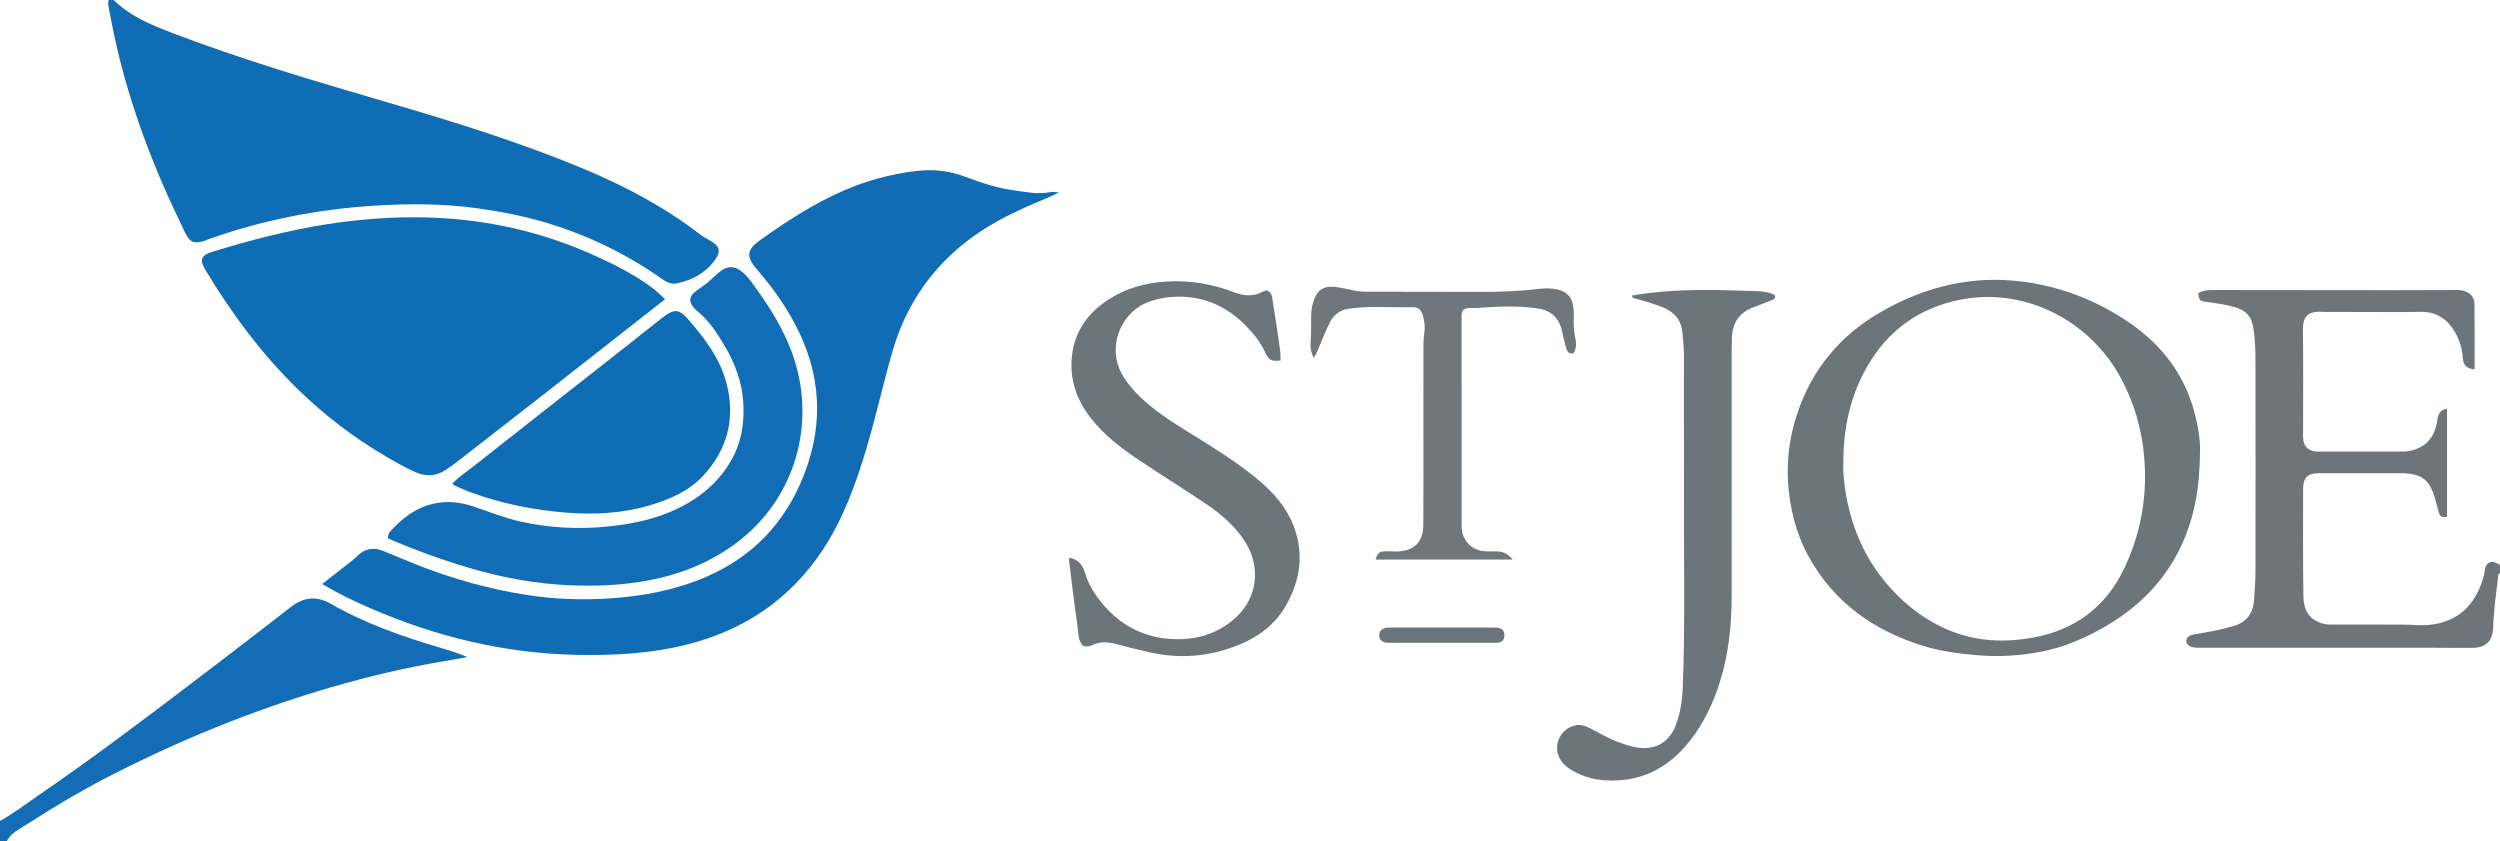 <?xml version="1.0" encoding="iso-8859-1"?>
<!-- Generator: Adobe Illustrator 27.0.0, SVG Export Plug-In . SVG Version: 6.00 Build 0)  -->
<svg version="1.1" id="Layer_1" xmlns="http://www.w3.org/2000/svg" xmlns:xlink="http://www.w3.org/1999/xlink" x="0px" y="0px"
	 viewBox="0 0 1474 496" style="enable-background:new 0 0 1474 496;" xml:space="preserve">
<g>
	<path style="fill:#0F6DB5;" d="M67,0c9.361,9.197,21.084,14.273,33.06,18.874c42.913,16.487,86.992,29.348,131.062,42.265
		c38.513,11.289,76.823,23.239,113.89,38.794c24.144,10.132,47.119,22.343,67.917,38.412c1.826,1.411,3.947,2.446,5.96,3.606
		c5.295,3.051,6.331,6.076,2.947,10.91c-5.502,7.86-13.383,12.233-22.669,14.183c-3.552,0.746-6.354-0.81-9.193-2.802
		c-20.41-14.322-42.544-25.15-66.393-32.466c-13.826-4.241-27.932-7.029-42.26-9.002c-20.229-2.786-40.546-2.785-60.786-1.499
		c-33.413,2.123-66.085,8.525-97.698,19.828c-0.625,0.223-1.216,0.544-1.846,0.748c-6.57,2.124-9.052,1.217-12-4.969
		c-4.639-9.735-9.301-19.468-13.553-29.375C85.349,84.005,76.873,59.933,70.642,35.096c-2.503-9.976-4.55-20.046-6.466-30.144
		C63.871,3.345,63.576,1.666,64,0C65,0,66,0,67,0z"/>
	<path style="fill:#6D757B;" d="M1474,338c-0.79,0.166-0.968,0.763-1.048,1.45c-1.162,10.054-2.654,20.075-2.952,30.214
		c-0.243,8.264-4.14,12.234-12.362,12.314c-8.163,0.079-16.327-0.072-24.491-0.073c-44.821-0.01-89.642-0.003-134.463-0.009
		c-1.665,0-3.347,0.066-4.991-0.139c-2.85-0.355-4.523-1.791-4.648-3.715c-0.125-1.916,1.415-3.37,4.367-3.94
		c3.741-0.722,7.5-1.353,11.251-2.021c4.084-0.727,8.073-1.814,12.071-2.921c7.774-2.151,11.567-7.43,12.217-15.131
		c0.503-5.953,0.865-11.938,0.876-17.91c0.074-40.989,0.075-81.977-0.001-122.966c-0.011-5.972-0.167-11.995-0.949-17.903
		c-1.014-7.668-3.198-11.966-12.16-14.419c-5.307-1.452-10.726-2.131-16.142-2.89c-3.584-0.503-4.065-1.037-4.49-5.122
		c3.129-1.83,6.599-1.835,10.085-1.83c34.323,0.043,68.645,0.087,102.968,0.103c12.329,0.006,24.658-0.069,36.988-0.091
		c1.665-0.003,3.352-0.065,4.99,0.171c4.778,0.689,7.778,3.561,7.838,8.189c0.165,12.803,0.057,25.61,0.057,38.452
		c-4.641-0.537-6.637-2.426-6.972-6.903c-0.392-5.234-1.78-10.14-4.351-14.667c-4.315-7.599-10.572-12.29-19.638-12.374
		c-4.327-0.04-8.656,0.132-12.984,0.128c-14.992-0.015-29.984-0.065-44.975-0.104c-0.333-0.001-0.665-0.03-0.998-0.048
		c-9.093-0.487-11.383,3.351-11.281,11.095c0.264,19.987,0.088,39.98,0.09,59.971c0,1.333-0.069,2.675,0.062,3.996
		c0.429,4.345,3.079,6.936,7.401,7.278c1.16,0.092,2.331,0.056,3.496,0.056c14.826,0.003,29.652,0.009,44.479-0.004
		c2.827-0.003,5.68,0.108,8.446-0.589c9.172-2.31,13.922-8.517,15.199-17.618c0.492-3.503,1.395-6.482,5.789-7.014
		c0,21.264,0,42.357,0,63.578c-2.462,0.77-4.036,0.167-4.779-2.185c-0.349-1.106-0.599-2.243-0.906-3.363
		c-0.613-2.234-1.139-4.497-1.868-6.693c-3.457-10.408-8.377-12.82-17.992-13.339c-0.499-0.027-1-0.007-1.5-0.007
		c-16.162,0-32.324-0.017-48.487,0.008c-6.749,0.011-9.326,2.555-9.328,9.371c-0.007,20.993-0.156,41.99,0.18,62.978
		c0.164,10.242,4.59,13.975,10.77,16.134c2.426,0.848,4.922,0.729,7.407,0.734c13.66,0.025,27.32-0.038,40.98,0.036
		c5.446,0.03,10.815,0.748,16.349,0.015c13.011-1.722,22.165-8.337,27.693-20.076c1.763-3.743,3.198-7.654,3.727-11.812
		c0.346-2.721,1.431-4.764,4.39-5.203c1.749,0.12,3.045,1.276,4.588,1.809C1474,334.667,1474,336.333,1474,338z"/>
	<path style="fill:#136DB6;" d="M0,484c8.038-4.394,15.283-9.988,22.807-15.151c31.684-21.745,62.372-44.857,92.94-68.127
		c18.663-14.207,37.268-28.492,55.804-42.866c7.55-5.854,15.133-6.649,23.54-1.827c20.439,11.722,42.535,19.386,65.016,26.055
		c5.154,1.529,10.308,3.057,15.391,5.305c-4.488,0.807-8.967,1.666-13.464,2.411c-22.608,3.746-44.871,9.017-66.854,15.427
		c-46.174,13.463-90.489,31.577-133.175,53.704c-15.205,7.882-29.903,16.639-44.293,25.918c-2.093,1.349-4.231,2.629-6.348,3.94
		C8.368,490.642,5.595,492.719,4,496c-1.333,0-2.667,0-4,0C0,492,0,488,0,484z"/>
	<path style="fill:#0D6DB5;" d="M392.114,176.43c-24.462,19.183-48.534,38.099-72.65,56.959
		c-17.04,13.327-34.13,26.589-51.221,39.849c-1.835,1.424-3.816,2.662-5.75,3.956c-5.616,3.759-11.47,3.863-17.536,1.176
		c-6.396-2.833-12.461-6.302-18.46-9.852c-18.113-10.719-34.715-23.394-49.885-38.047c-21.827-21.083-39.746-45.137-55.323-71.043
		c-3.889-6.468-2.873-8.906,4.434-11.143c21.747-6.659,43.739-12.356,66.213-15.954c10.327-1.653,20.732-2.771,31.188-3.517
		c8.317-0.593,16.62-0.781,24.935-0.67c34.953,0.466,68.513,7.467,100.523,21.638c12.632,5.592,24.966,11.702,36.099,20.019
		C387.234,171.707,389.457,173.894,392.114,176.43z"/>
	<path style="fill:#106DB5;" d="M189.943,344.325c5.778-4.507,11.153-8.679,16.502-12.882c1.437-1.13,2.907-2.251,4.175-3.558
		c4.481-4.62,9.664-5.357,15.456-2.994c6.293,2.568,12.55,5.223,18.861,7.746c21.34,8.532,43.346,14.713,66.064,18.21
		c16.171,2.49,32.493,3.055,48.783,1.951c19.45-1.318,38.486-4.868,56.552-12.673c27.355-11.817,46.32-31.656,57.336-59.264
		c5.037-12.624,7.982-25.751,8.079-39.271c0.113-15.786-3.563-30.879-10.374-45.223c-6.478-13.642-14.999-25.88-24.868-37.199
		c-7.522-8.628-5.511-12.474,2.013-17.838c15.449-11.015,31.359-21.285,48.806-28.919c13.925-6.093,28.401-9.94,43.585-11.661
		c9.897-1.122,19.117,0.053,28.305,3.523c9.472,3.577,19.106,6.736,29.195,8.066c6.714,0.886,13.417,2.361,20.274,1.006
		c1.772-0.35,3.638-0.226,5.681,0.276c-3.312,1.45-6.607,2.942-9.94,4.342c-14.109,5.928-27.936,12.343-40.453,21.335
		c-24.006,17.247-39.871,40.192-47.961,68.485c-5.331,18.644-9.51,37.604-15.044,56.201c-6.271,21.072-13.644,41.653-25.862,60.168
		c-19.223,29.13-46.14,47.227-79.755,55.782c-21.45,5.459-43.298,6.598-65.3,6.163c-42.58-0.843-83.114-10.689-122.052-27.638
		C208.55,354.343,199.276,349.904,189.943,344.325z"/>
	<path style="fill:#6C757A;" d="M1297.134,265.97c-0.168,21.926-3.355,39.054-10.847,55.323
		c-9.287,20.167-23.974,35.365-42.788,46.743c-12.568,7.601-25.877,13.539-40.404,16.287c-12.279,2.323-24.598,3.079-37.152,1.998
		c-10.803-0.93-21.468-2.264-31.802-5.438c-29.091-8.933-52.511-25.399-67.586-52.379c-6.452-11.547-10.042-24.073-11.674-37.257
		c-2.106-17.006-0.175-33.521,5.505-49.535c8.715-24.571,24.488-43.472,46.934-56.815c13.819-8.215,28.513-14.24,44.257-17.432
		c12.927-2.621,25.97-3.172,39.162-1.638c22.888,2.662,43.798,10.576,62.909,23.196c18.282,12.073,31.877,28.033,38.722,49.198
		C1295.718,248.578,1297.404,259.183,1297.134,265.97z M1086.854,273.621c-0.323,4.014,0.389,9.964,1.187,15.899
		c0.352,2.622,0.941,5.216,1.511,7.803c4.081,18.517,12.109,34.969,24.878,49.168c10.085,11.215,21.777,19.972,35.788,25.533
		c15.721,6.24,31.95,6.914,48.422,3.917c24.784-4.51,42.93-18.019,53.776-40.771c9.83-20.621,13.72-42.409,11.835-65.268
		c-1.357-16.454-5.772-31.935-13.502-46.477c-18.417-34.644-57.407-54.561-95.699-46.584c-23.86,4.971-41.853,18.019-53.991,38.984
		C1091.102,233.025,1086.736,251.783,1086.854,273.621z"/>
	<path style="fill:#116DB5;" d="M228.742,317.386c-0.118-1.938,0.474-3.073,1.39-4.088c7.154-7.922,15.291-14.214,26.076-16.458
		c7.899-1.643,15.535-0.71,23.04,1.82c9.109,3.07,18.022,6.701,27.454,8.816c17.517,3.927,35.145,4.752,52.981,2.828
		c12.114-1.307,23.948-3.661,35.201-8.384c15.089-6.333,27.675-15.725,36.049-30.154c6.232-10.738,8.086-22.358,7.298-34.562
		c-0.777-12.034-4.874-23.019-10.957-33.252c-4.584-7.711-9.425-15.318-16.678-20.953c-0.392-0.304-0.729-0.684-1.069-1.049
		c-3.651-3.918-3.453-7.258,0.935-10.427c2.829-2.043,5.789-3.889,8.319-6.327c1.436-1.384,2.922-2.719,4.429-4.026
		c5.708-4.949,10.326-4.797,15.757,0.344c2.935,2.779,5.076,6.155,7.401,9.391c8.167,11.366,15.446,23.23,20.361,36.426
		c15.277,41.016,2.81,87.375-34.206,113.983c-16.694,11.999-35.328,18.68-55.504,21.788c-16.058,2.473-32.188,2.678-48.279,1.53
		c-20.25-1.445-40.005-5.896-59.361-12.009c-12.503-3.949-24.805-8.467-36.893-13.555
		C231.271,318.555,230.08,317.988,228.742,317.386z"/>
	<path style="fill:#0F6DB5;" d="M266.693,285.176c3.555-3.874,7.915-6.633,11.906-9.781c30.411-23.987,60.905-47.87,91.362-71.799
		c6.798-5.341,13.51-10.791,20.342-16.088c7.454-5.779,9.999-5.596,16.218,1.641c9.354,10.886,17.972,22.313,21.739,36.495
		c5.446,20.506,0.929,38.866-13.289,54.464c-8.501,9.326-19.898,14.257-31.802,17.799c-16.109,4.793-32.528,5.676-49.28,4.339
		c-19.655-1.568-38.719-5.391-57.173-12.277c-2.945-1.099-5.8-2.441-8.679-3.71C267.618,286.075,267.295,285.671,266.693,285.176z"
		/>
	<path style="fill:#6C757A;" d="M746.564,171.209c2.475,0.677,3.249,2.323,3.562,4.485c0.857,5.905,1.856,11.788,2.745,17.688
		c0.692,4.592,1.349,9.191,1.928,13.798c0.223,1.776,0.188,3.585,0.27,5.344c-5.249,0.717-6.942-0.013-9.141-4.825
		c-2.678-5.861-6.649-10.75-11.035-15.287c-11.981-12.392-26.547-18.554-43.913-17.351c-4.967,0.344-9.848,1.36-14.508,3.242
		c-16.416,6.631-23.344,26.804-15.323,41.613c4.142,7.647,10.121,13.596,16.649,19.053c9.855,8.238,21.034,14.549,31.85,21.379
		c11.393,7.195,22.735,14.464,33.01,23.24c8.716,7.444,16.128,16.001,20.191,26.838c6.121,16.327,3.764,32.068-4.828,46.896
		c-7.957,13.732-20.678,21.107-35.446,25.68c-14.983,4.639-30.045,4.947-45.243,1.514c-6.462-1.46-12.887-3.096-19.292-4.792
		c-4.799-1.271-9.488-1.655-14.068,0.709c-1.731,0.894-3.497,0.882-5.521,0.28c-3.075-3.406-2.624-8.001-3.234-12.12
		c-1.894-12.792-3.355-25.648-4.964-38.482c-0.036-0.289,0.175-0.61,0.362-1.206c5.269,0.847,7.855,4.562,9.197,9.12
		c1.532,5.205,4.047,9.822,7.195,14.126c12.016,16.428,28.23,25.065,48.595,24.714c12.594-0.217,24.067-4.315,33.498-13.221
		c12.009-11.34,14.577-29.032,5.055-44.127c-5.996-9.505-14.396-16.563-23.53-22.721c-13.09-8.824-26.538-17.117-39.649-25.91
		c-10.238-6.867-20-14.361-27.708-24.188c-8.704-11.098-12.927-23.573-11.161-37.662c1.568-12.512,7.909-22.469,17.931-29.958
		c11.242-8.4,24.119-12.312,38.045-13.1c13.647-0.772,26.794,1.475,39.524,6.338c5.845,2.233,11.601,2.786,17.268-0.536
		C745.425,171.463,746.103,171.361,746.564,171.209z"/>
	<path style="fill:#6C757A;" d="M962.166,174.271c22.27-3.915,44.538-3.632,66.775-2.805c5.667,0.211,11.65-0.223,17.102,2.258
		c0.344,0.157,0.457,0.821,0.633,1.161c-0.291,1.489-1.33,1.834-2.48,2.254c-3.268,1.196-6.438,2.662-9.724,3.801
		c-8.731,3.026-13.101,9.153-13.347,18.318c-0.058,2.164-0.117,4.329-0.117,6.494c-0.007,48.476,0,96.951-0.008,145.427
		c-0.003,17.344-1.79,34.452-7.008,51.078c-3.805,12.125-9.16,23.493-16.921,33.624c-9.666,12.617-21.937,21.454-37.888,23.69
		c-11.686,1.639-23.233,0.437-33.606-6.17c-2.004-1.277-3.703-2.846-5.059-4.756c-5.407-7.621-1.538-18.14,7.488-20.793
		c3.707-1.09,6.854,0.196,9.959,1.754c5.187,2.602,10.133,5.682,15.607,7.71c4.669,1.73,9.333,3.411,14.383,3.692
		c10.71,0.597,16.96-5.452,20.022-13.298c2.739-7.019,3.848-14.36,4.15-21.883c1.255-31.282,0.825-62.574,0.759-93.865
		c-0.073-34.149,0.019-68.299-0.058-102.449c-0.01-4.638-0.429-9.291-0.93-13.908c-0.777-7.148-4.914-11.775-11.471-14.387
		c-5.396-2.149-10.958-3.784-16.565-5.273C963.233,175.777,962.543,175.738,962.166,174.271z"/>
	<path style="fill:#6F777C;" d="M774.517,211.036c-1.602-3.425-2.058-6.513-1.757-9.952c0.45-5.13,0.212-10.318,0.297-15.481
		c0.064-3.874,0.931-7.559,2.675-11.034c1.81-3.606,4.652-5.436,8.746-5.502c5.223-0.084,10.139,1.611,15.2,2.443
		c1.655,0.272,3.283,0.473,4.944,0.476c23.158,0.039,46.316,0.041,69.473,0.12c11.315,0.039,22.587-0.5,33.829-1.826
		c2.627-0.31,5.348-0.299,7.979-0.008c7.623,0.844,11.223,4.626,11.895,12.28c0.174,1.985,0.158,3.999,0.075,5.993
		c-0.138,3.338,0.101,6.582,0.771,9.897c0.674,3.331,1.237,6.946-1.173,9.99c-2.743,0.315-3.605-1.545-4.151-3.492
		c-0.893-3.19-1.637-6.425-2.343-9.662c-1.719-7.886-6.383-12.248-14.535-13.458c-11.967-1.776-23.901-1.05-35.84-0.25
		c-2.557,0.171-5.366-0.525-7.559,0.934c-1.615,1.73-1.283,3.64-1.283,5.435c-0.011,40.158-0.003,80.315,0.014,120.473
		c0.001,2.159-0.057,4.335,0.609,6.435c1.916,6.05,6.817,9.849,13.349,10.219c2.326,0.132,4.666-0.022,6.997,0.041
		c3.672,0.099,6.653,1.542,9.111,4.807c-27.184,0-53.95,0-80.784,0c1.094-3.655,2.138-4.689,5.334-4.863
		c2.321-0.127,4.66,0.141,6.989,0.101c10.299-0.176,15.74-5.425,15.81-15.729c0.131-19.495,0.041-38.991,0.042-58.487
		c0.001-14.497-0.022-28.994,0.016-43.49c0.01-3.644-0.06-7.271,0.489-10.932c0.435-2.902,0.281-5.932-0.407-8.923
		c-1.093-4.749-2.493-6.605-7.233-6.491c-12.299,0.296-24.638-0.836-36.895,0.887c-5.162,0.725-8.913,3.67-11.194,8.223
		c-2.151,4.294-3.959,8.765-5.786,13.213C777.215,205.868,776.42,208.399,774.517,211.036z"/>
	<path style="fill:#6B747A;" d="M850.507,369.999c10.309,0.001,20.618-0.043,30.927,0.023c3.837,0.024,5.371,1.315,5.556,4.229
		c0.16,2.523-1.02,4.176-3.474,4.643c-0.967,0.184-1.988,0.105-2.985,0.105c-20.116,0.005-40.233,0.006-60.349-0.004
		c-1.158-0.001-2.353,0.055-3.467-0.197c-2.174-0.491-3.52-1.961-3.543-4.207c-0.023-2.247,1.301-3.77,3.45-4.303
		c1.264-0.314,2.633-0.276,3.955-0.278C830.554,369.989,840.531,369.998,850.507,369.999z"/>
</g>
</svg>
